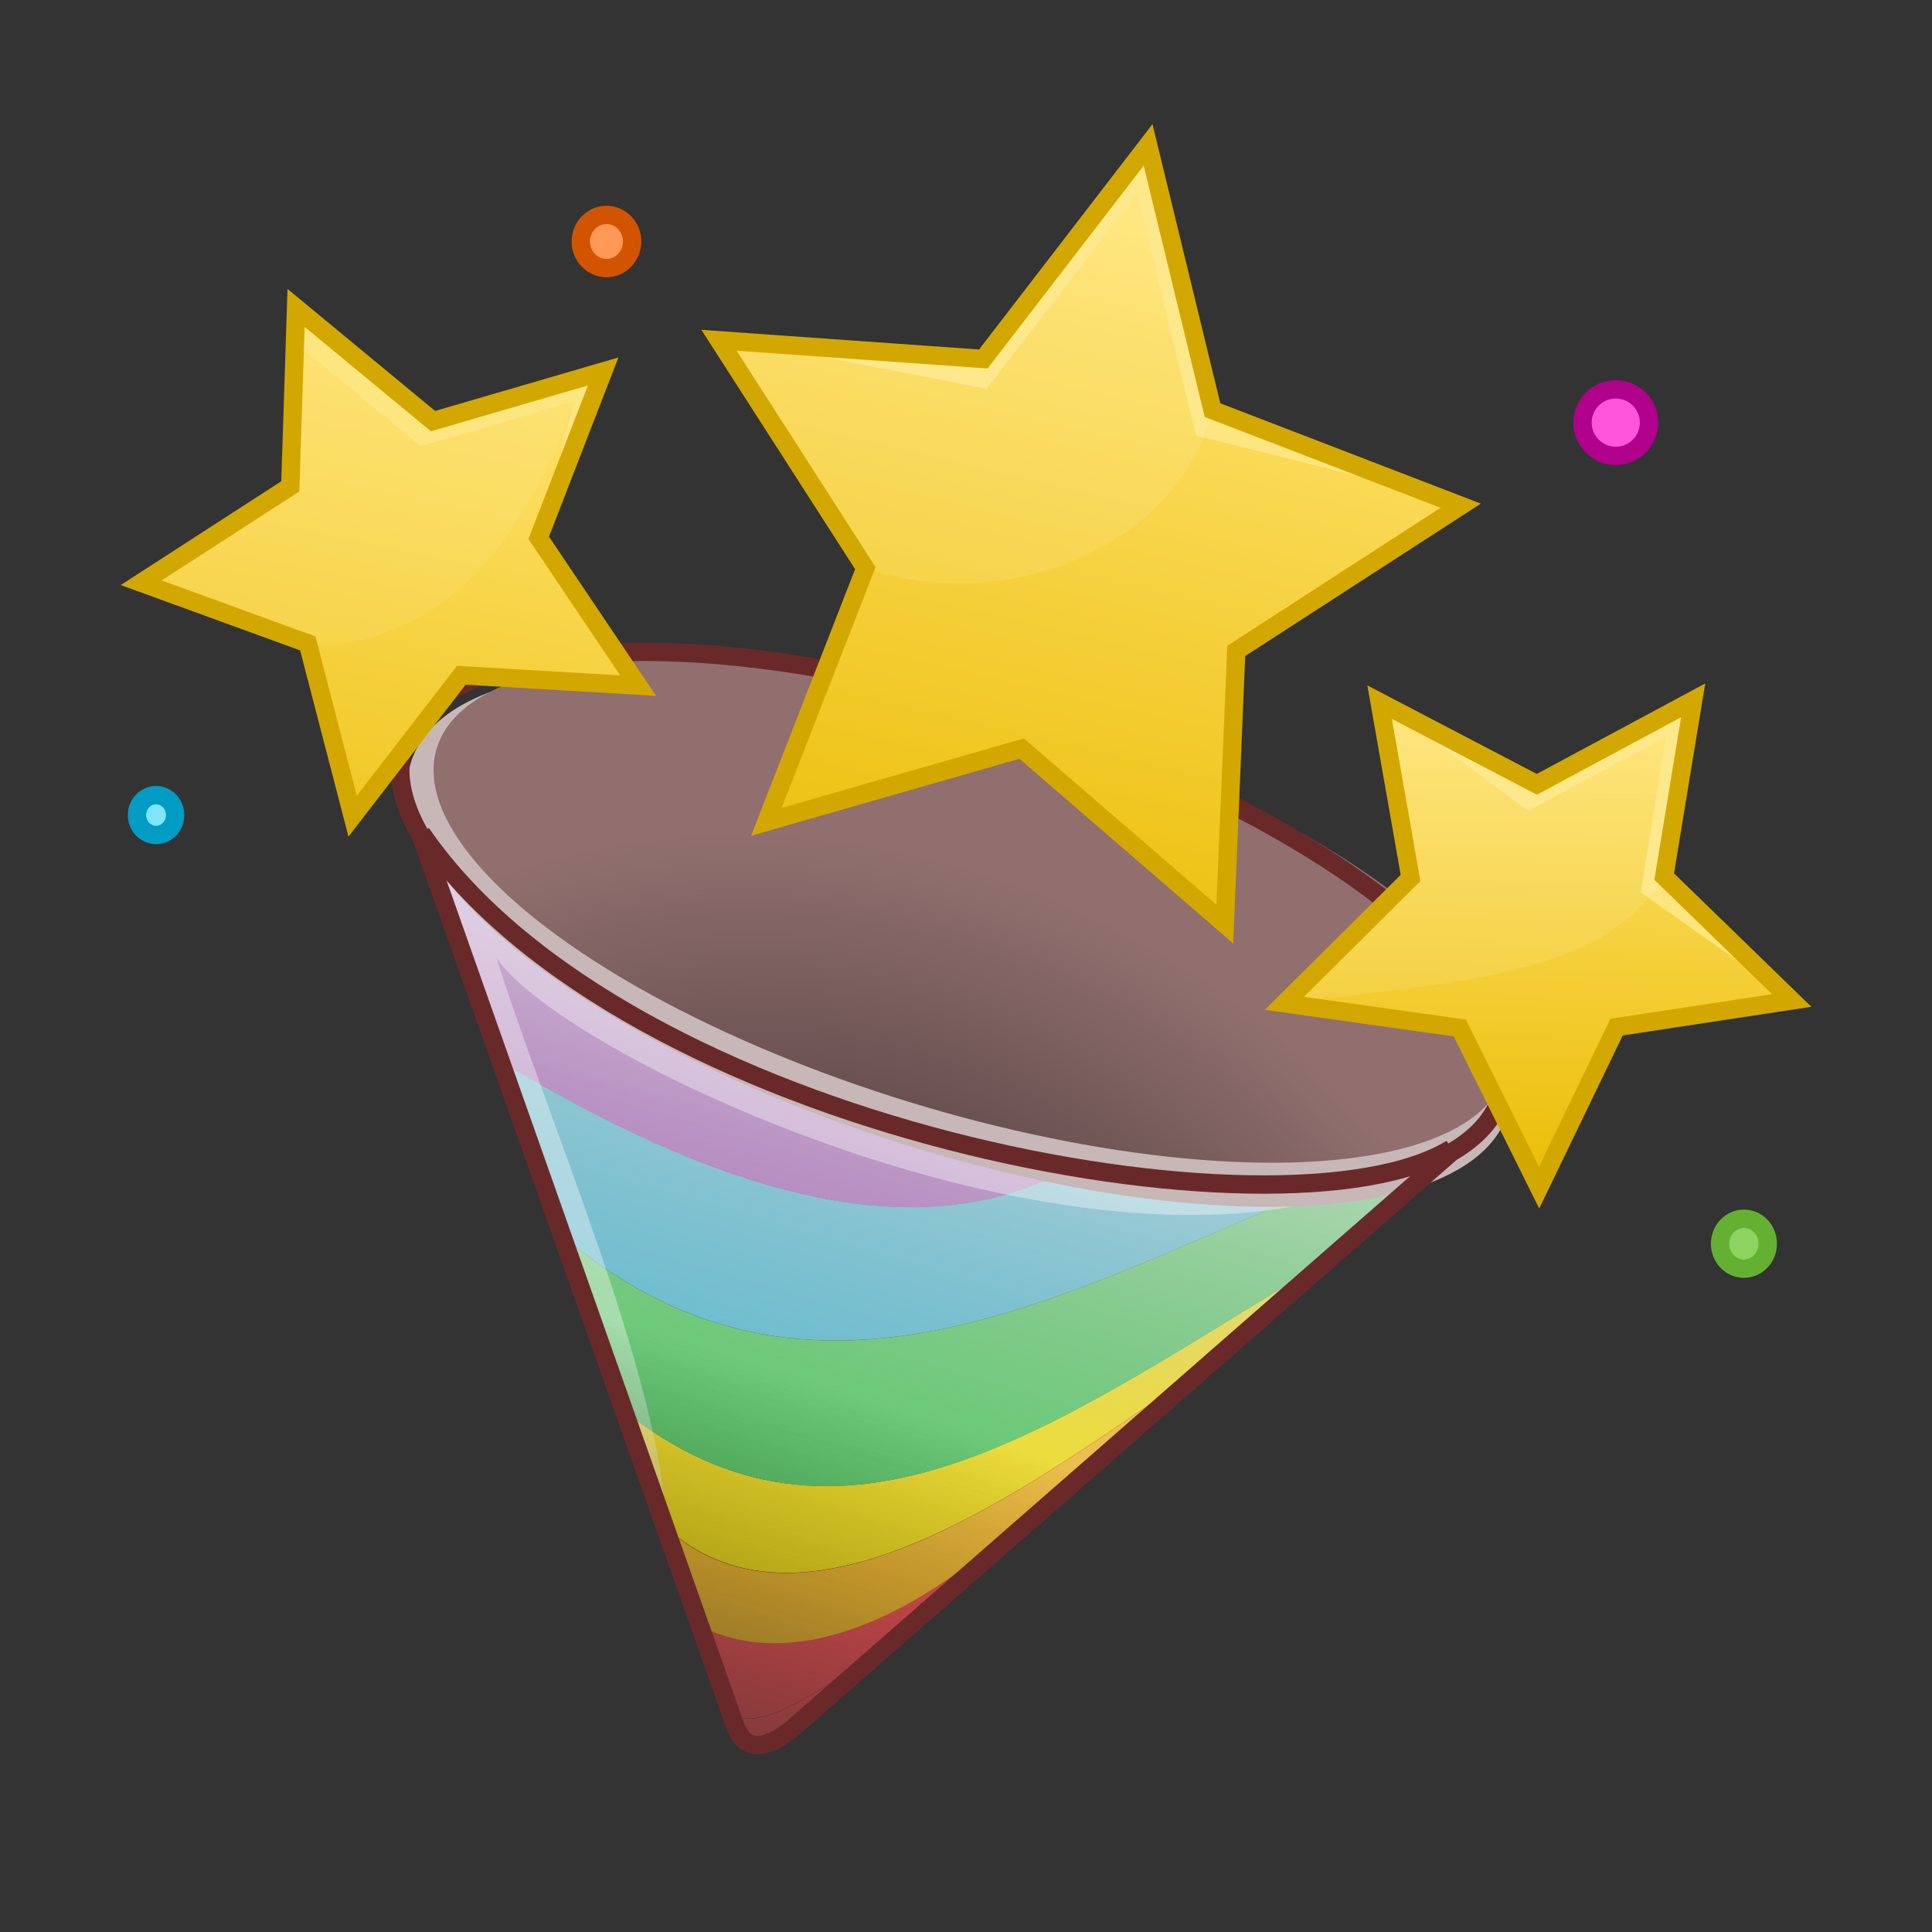 <?xml version="1.0" encoding="UTF-8"?>
<svg version="1.1" viewBox="0 0 32 32" xmlns="http://www.w3.org/2000/svg" xmlns:cc="http://creativecommons.org/ns#" xmlns:dc="http://purl.org/dc/elements/1.1/" xmlns:rdf="http://www.w3.org/1999/02/22-rdf-syntax-ns#" xmlns:xlink="http://www.w3.org/1999/xlink">
<rect x="0" y="0" width="32" height="32" fill="#333333" stroke="none"/>
<defs>
<linearGradient id="c" x1="87.17" x2="115.91" y1="119.79" y2="89.81" gradientTransform="matrix(.249 -.157 .156 .251 -35.999 1091.4)" gradientUnits="userSpaceOnUse" xlink:href="#a"/>
<linearGradient id="a">
<stop stop-color="#eabb00" offset="0"/>
<stop stop-color="#ffe371" offset="1"/>
</linearGradient>
<linearGradient id="d" x1="116.08" x2="103.31" y1="114.28" y2="89.058" gradientTransform="matrix(.255 .137 -.136 .257 11.599 1065.3)" gradientUnits="userSpaceOnUse" xlink:href="#a"/>
<linearGradient id="e" x1="105.05" x2="109.19" y1="117.09" y2="88.456" gradientTransform="matrix(.445 .037 -.035 .459 -26.697 1049.6)" gradientUnits="userSpaceOnUse" xlink:href="#a"/>
<radialGradient id="b" cx="126.18" cy="138.75" r="29.199" gradientTransform="matrix(-.023 -.384 .431 .015 303.37 1109.5)" gradientUnits="userSpaceOnUse">
<stop stop-color="#241c1c" offset="0"/>
<stop stop-color="#916f6f" offset="1"/>
</radialGradient>
<linearGradient id="g" x1="72.094" x2="81.703" y1="157.68" y2="126.79" gradientTransform="matrix(.326 0 0 .329 -12.512 1071.9)" gradientUnits="userSpaceOnUse">
<stop stop-color="#424242" offset="0"/>
<stop stop-opacity="0" offset="1"/>
</linearGradient>
<linearGradient id="f" x1="91.004" x2="79.182" y1="95.026" y2="135.99" gradientTransform="matrix(.326 0 0 .329 -12.516 1071.9)" gradientUnits="userSpaceOnUse">
<stop stop-color="#fff" offset="0"/>
<stop stop-color="#999" stop-opacity="0" offset="1"/>
</linearGradient>
</defs>
<g transform="translate(0 -1090.5)">
<path transform="matrix(.288 .155 -.153 .291 9.953 1059.8)" d="m113.96 112.74-7.326-5.202-8.438 3.086 2.683-8.574-5.542-7.071 8.984-0.098 5.013-7.456 2.869 8.514 8.64 2.463-7.211 5.36z" fill="#ffd42a" style="paint-order:fill markers stroke"/>
<g transform="matrix(.489 0 0 .491 -57.435 953.32)">
<path d="m154.2 312.95 0.01 5.557c-5.673 3.467-12.872 0.82-19.852-3.349l0.993 2.797 0.039 0.111 1.053 2.953c8.983 7.655 18.224 1.201 27.318-2.178v-2.975z" fill="#58c2da"/>
<path d="m161.32 322.57c-8.098 4.84-15.41 10.296-22.799 4.345l1.397 3.909c4.503 4.212 11.55-0.682 17.035-4.449z" fill="#ffe91d"/>
<path d="m150.94 331.61c-3.211 2.658-6.948 4.118-9.836 2.586l1.027 2.902 0.014 0.025c0.774 0.622 2.043-0.074 3.879-1.23z" fill="#ff575a"/>
<path d="m131.07 305.9 3.283 9.262c6.98 4.17 14.177 6.818 19.85 3.352l-0.01-5.559z" fill="#ab63be"/>
<path d="m163.76 315.87v2.975c-9.094 3.378-18.335 9.833-27.318 2.178l2.084 5.895c7.39 5.951 14.699 0.498 22.797-4.343h2e-3l6.332-5.516z" fill="#5bd16a"/>
<path d="m156.95 326.38c-5.486 3.767-12.534 8.664-17.037 4.451l-0.01-2e-3 1.195 3.373h2e-3c2.891 1.533 6.634 0.07 9.848-2.594z" fill="#ffc331"/>
<path d="m146.02 335.9c-1.836 1.157-3.105 1.852-3.879 1.23l-0.014-0.025 0.107 0.305c0.339 0.919 1.042 0.806 1.93 0.107z" fill="#ff575a"/>
</g>
<path d="m6.71 1103.6 5.465 15.479c0.166 0.451 0.511 0.397 0.945 0.053l11.494-10.049z" fill="url(#f)"/>
<path d="m6.71 1103.6 4.328 12.247c-0.056-2.45-1.993-6.868-2.815-9.481 1.145 1.697 10.024 5.817 14.76 3.637-4.734 1.076-14.913-2.241-16.273-6.404z" fill="#fff" opacity=".373"/>
<path d="m6.714 1103.6 5.465 15.479c0.166 0.452 0.511 0.397 0.945 0.053l11.494-10.049z" fill="url(#g)"/>
<ellipse transform="matrix(.952 .305 -.3 .954 0 0)" cx="347.07" cy="1048.4" rx="9.54" ry="3.543" fill="#c8b7b7" style="paint-order:fill markers stroke"/>
<path transform="matrix(.288 .155 -.153 .291 9.953 1059.8)" d="m113.96 112.74-7.326-5.202-8.438 3.086 2.683-8.574-5.542-7.071 8.984-0.098 5.013-7.456 2.869 8.514 8.64 2.463-7.211 5.36z" fill="#fde580" style="paint-order:fill markers stroke"/>
<ellipse transform="matrix(.956 .294 -.311 .95 0 0)" cx="359.25" cy="1052.6" rx="9.25" ry="3.326" fill="url(#b)" style="paint-order:fill markers stroke"/>
<path transform="matrix(.487 .04 -.039 .502 -30.826 1044.6)" d="m113.96 112.74-7.326-5.202-8.438 3.086 2.683-8.574-5.542-7.071 8.984-0.098 5.013-7.456 2.869 8.514 8.64 2.463-7.211 5.36z" fill="#fde580" style="paint-order:fill markers stroke"/>
<path transform="matrix(.277 -.175 .173 .279 -40.497 1090.3)" d="m113.96 112.74-7.326-5.202-8.438 3.086 2.683-8.574-5.542-7.071 8.984-0.098 5.013-7.456 2.869 8.514 8.64 2.463-7.211 5.36z" fill="#fde580" style="paint-order:fill markers stroke"/>
<ellipse cx="10.045" cy="1094.5" rx=".425" ry=".44" fill="#f95" stroke="#d25400" stroke-linecap="round" stroke-width=".304" style="paint-order:fill markers stroke"/>
<ellipse cx="26.762" cy="1097.5" rx=".551" ry=".551" fill="#f5d" stroke="#b0008c" stroke-linecap="round" stroke-width=".304" style="paint-order:fill markers stroke"/>
<ellipse cx="2.585" cy="1104" rx=".316" ry=".33" fill="#80e5ff" stroke="#009cc3" stroke-linecap="round" stroke-width=".304" style="paint-order:fill markers stroke"/>
<ellipse cx="28.885" cy="1111.1" rx=".395" ry=".413" fill="#8dd35f" stroke="#64b131" stroke-linecap="round" stroke-width=".304" style="paint-order:fill markers stroke"/>
<path d="m10.961 1101.3a9.54 3.543 17.784 0 0-4.271 1.548 9.54 3.543 17.784 0 0 0.29 1.512l5.196 14.719c0.166 0.451 0.51 0.396 0.944 0.053l10.919-9.546a9.54 3.543 17.784 0 0 0.822-0.924 9.54 3.543 17.784 0 0-8.022-6.286 9.54 3.543 17.784 0 0-5.879-1.076z" fill="none" stroke="#6a2929" stroke-width=".304"/>
<path d="m18.835 1093.7-2.493 3.24-4.433-0.868 2.424 3.775-1.639 4.201 4.228-1.213 3.365 2.907 0.189-4.525 3.718-2.405-4.384-1.099z" fill="url(#e)" style="paint-order:fill markers stroke"/>
<path d="m27.597 1102.7-2.289 1.23-2.456-1.828 0.512 2.912-2.089 2.076 2.905 0.409 1.313 2.644 1.284-2.659 2.9-0.441-2.503-1.762z" fill="url(#d)" style="paint-order:fill markers stroke"/>
<path d="m4.923 1096.2-0.115 2.407-2.469 1.596 2.759 1.005 0.743 2.861 1.8-2.334 2.928 0.172-1.646-2.448 0.584-2.31-2.54 0.741z" fill="url(#c)" style="paint-order:fill markers stroke"/>
<path d="m28.044 1102.1-2.589 1.391-2.604-1.361 0.512 2.912-2.089 2.076c2.943-0.365 5.249-0.441 6.29-2.099z" fill="#fff" opacity=".1" style="paint-order:fill markers stroke"/>
<path d="m19.016 1092.9-2.729 3.546-4.378-0.31 2.424 3.775c2.368 0.803 5.186-0.376 5.75-2.618z" fill="#fffdf7" opacity=".1" style="paint-order:fill markers stroke"/>
<path d="m4.923 1096.2-0.115 2.407-2.469 1.596 2.759 1.005c2.047-0.049 3.441-1.377 4.41-4.06l-2.54 0.741z" fill="#fff5d0" opacity=".1" style="paint-order:fill markers stroke"/>
<path d="m19.016 1092.9-2.729 3.546-4.378-0.31 2.424 3.775-1.639 4.201 4.228-1.213 3.365 2.907 0.189-4.525 3.718-2.405-4.111-1.583z" fill="none" stroke="#d2a800" stroke-linecap="round" stroke-width=".304" style="paint-order:fill markers stroke"/>
<path d="m28.044 1102.1-2.589 1.391-2.604-1.361 0.512 2.912-2.089 2.076 2.905 0.409 1.313 2.644 1.284-2.659 2.9-0.441-2.112-2.052z" fill="none" stroke="#d2a800" stroke-linecap="round" stroke-width=".304" style="paint-order:fill markers stroke"/>
<path d="m4.904 1095.6-0.096 2.956-2.469 1.596 2.759 1.005 0.743 2.861 1.8-2.334 2.928 0.172-1.646-2.448 1.067-2.755-2.818 0.822z" fill="none" stroke="#d2a800" stroke-linecap="round" stroke-width=".304" style="paint-order:fill markers stroke"/>
<path d="m6.979 1104.3c3.375 4.933 14.295 6.921 17.06 5.225" fill="none" stroke="#6a2929" stroke-width=".304"/>
</g>
</svg>
